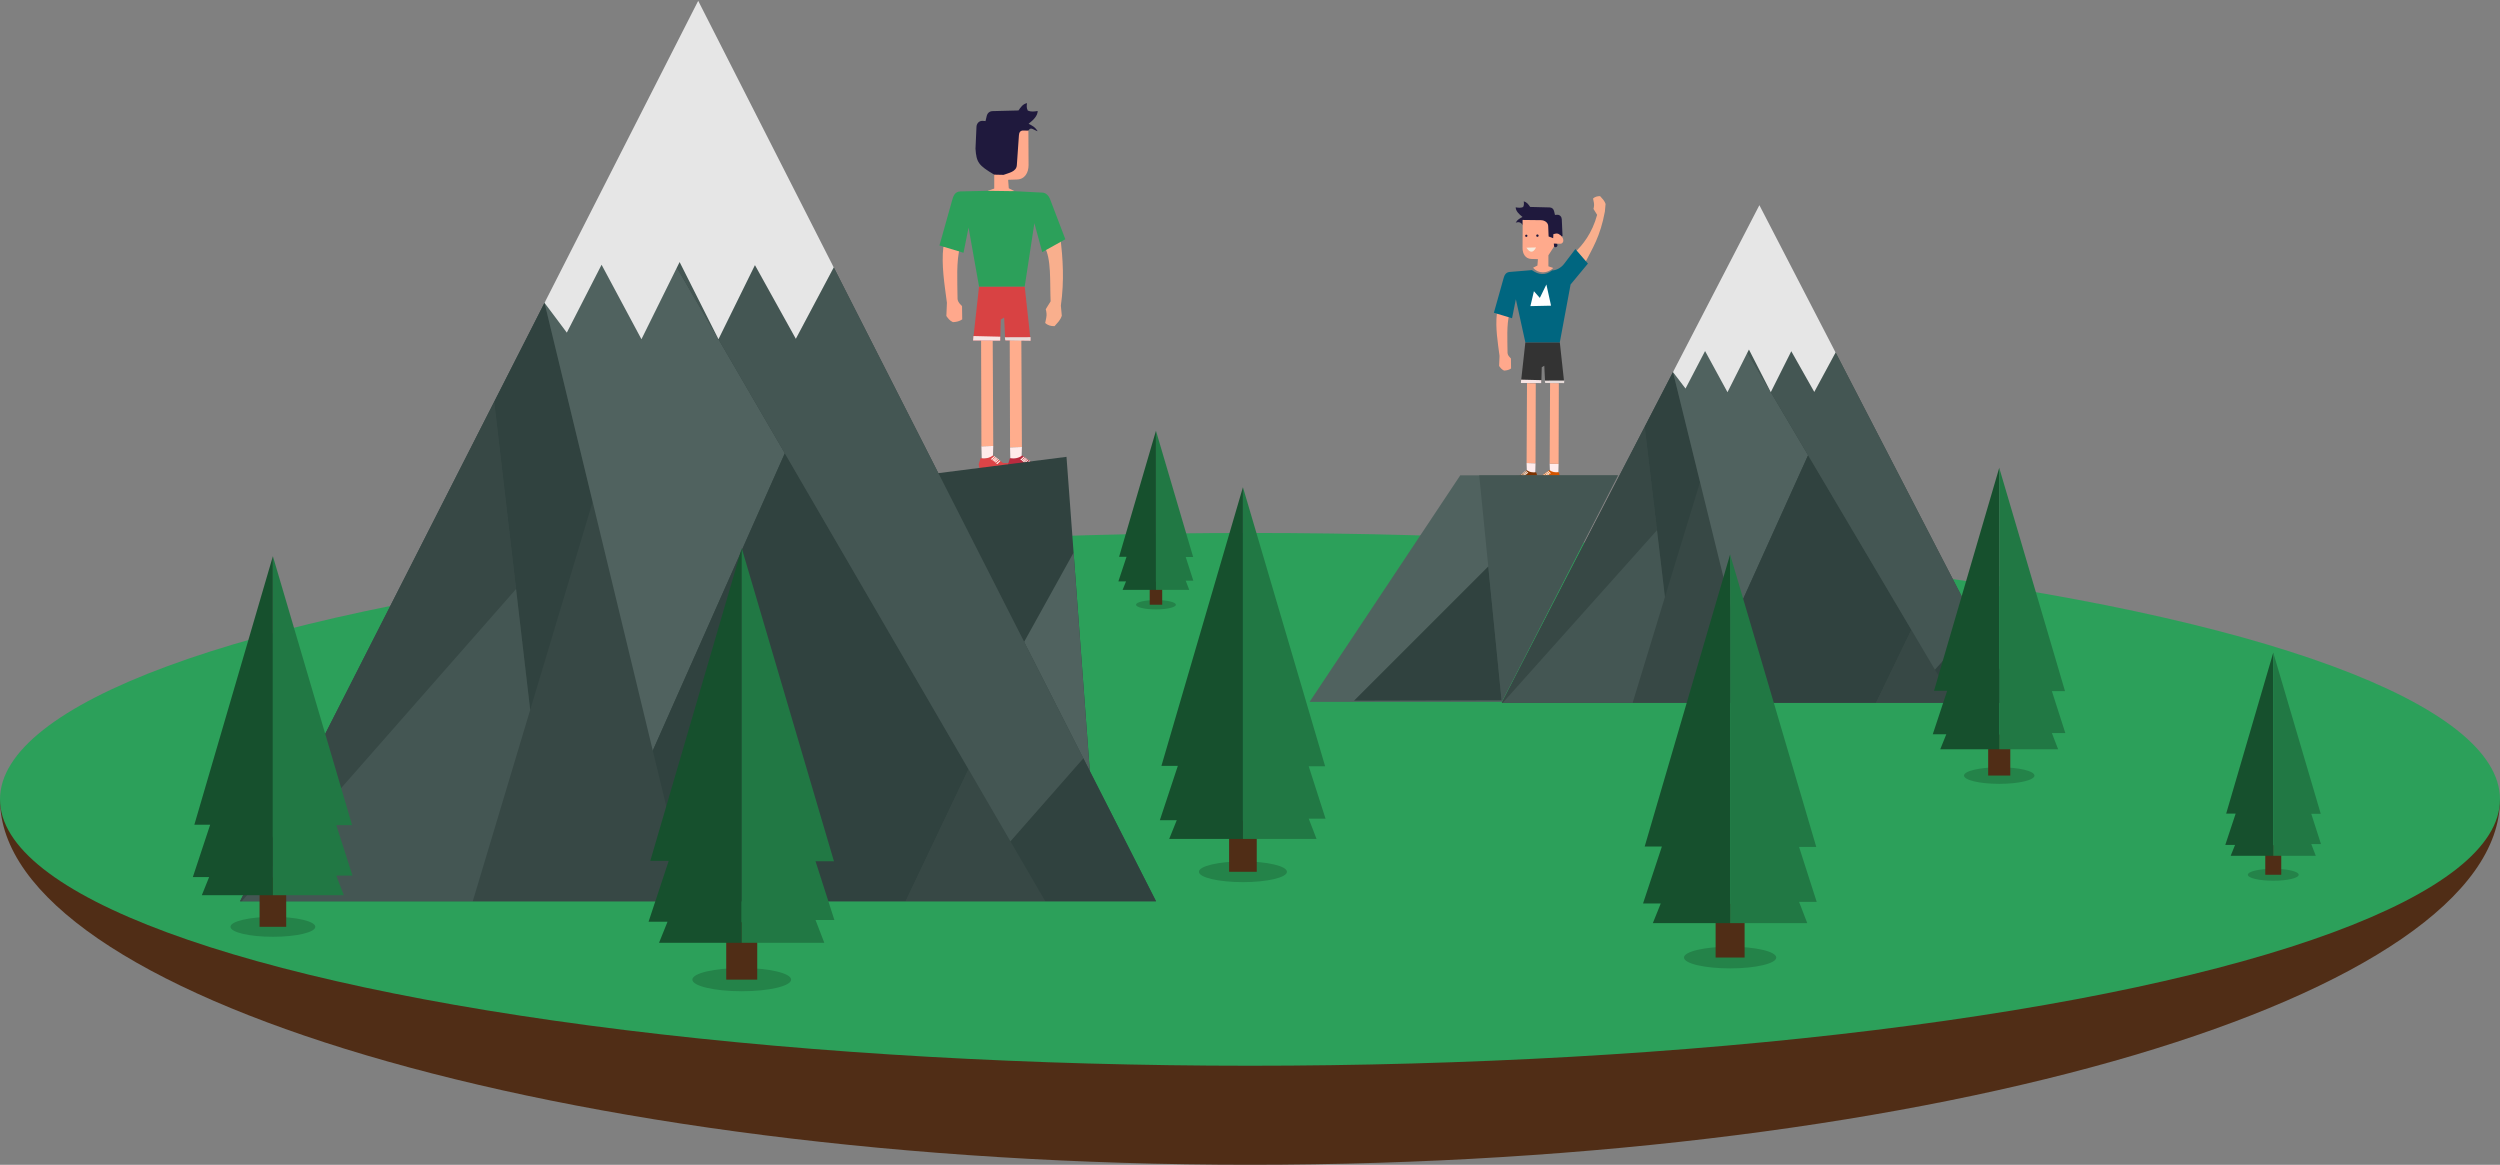 <?xml version="1.0" encoding="UTF-8" standalone="no"?>
<svg
   xmlns:dc="http://purl.org/dc/elements/1.1/"
   xmlns:cc="http://creativecommons.org/ns#"
   xmlns:rdf="http://www.w3.org/1999/02/22-rdf-syntax-ns#"
   xmlns:svg="http://www.w3.org/2000/svg"
   xmlns="http://www.w3.org/2000/svg"
   width="80.228mm"
   height="37.379mm"
   viewBox="0 0 284.272 132.444"
   id="svg11663"
   version="1.1">
  <rect x="0" y="0" width="284.272" height="132.444" fill="#808080" stroke="none"/>
  <defs
     id="defs11665" />
  <g
     id="g6652">
    <path
       id="path8271"
       d="m 174.574,53.763 0.028,-1.084 -1.016,-0.028 0.028,0.896 c 0.296,0.181 0.622,0.226 0.96,0.216 z"
       style="fill:#ffebeb;fill-opacity:1;fill-rule:evenodd;stroke:none;stroke-width:1px;stroke-linecap:butt;stroke-linejoin:miter;stroke-opacity:1" />
    <path
       id="path8273"
       d="m 174.759,54.876 -2.67,0 0,-0.215 2.704,0 z"
       style="fill:#ade8d6;fill-opacity:1;fill-rule:evenodd;stroke:none;stroke-width:1px;stroke-linecap:butt;stroke-linejoin:miter;stroke-opacity:1" />
    <path
       id="path8275"
       d="m 174.742,54.672 0.096,-0.441 -0.164,-0.532 c -0.398,0.06 -0.756,-0.004 -1.058,-0.232 l -0.866,0.639 -0.685,0.028 0.023,0.526 z"
       style="fill:#803300;fill-opacity:1;fill-rule:evenodd;stroke:none;stroke-width:1px;stroke-linecap:butt;stroke-linejoin:miter;stroke-opacity:1" />
    <path
       id="path8277"
       d="m 173.493,53.52 0.298,0.259 -0.099,0.057 -0.271,-0.277 z"
       style="fill:#fff3eb;fill-opacity:1;fill-rule:evenodd;stroke:none;stroke-width:1px;stroke-linecap:butt;stroke-linejoin:miter;stroke-opacity:1" />
    <path
       style="fill:#fff3eb;fill-opacity:1;fill-rule:evenodd;stroke:none;stroke-width:1px;stroke-linecap:butt;stroke-linejoin:miter;stroke-opacity:1"
       d="m 173.373,53.605 0.298,0.259 -0.099,0.057 -0.271,-0.277 z"
       id="path8279" />
    <path
       id="path8281"
       d="m 173.274,53.681 0.298,0.259 -0.099,0.057 -0.271,-0.277 z"
       style="fill:#fff3eb;fill-opacity:1;fill-rule:evenodd;stroke:none;stroke-width:1px;stroke-linecap:butt;stroke-linejoin:miter;stroke-opacity:1" />
    <path
       style="fill:#fff3eb;fill-opacity:1;fill-rule:evenodd;stroke:none;stroke-width:1px;stroke-linecap:butt;stroke-linejoin:miter;stroke-opacity:1"
       d="m 173.161,53.766 0.298,0.259 -0.099,0.057 -0.271,-0.277 z"
       id="path8283" />
    <path
       id="path8285"
       d="m 173.038,53.893 0.298,0.259 -0.099,0.057 -0.271,-0.277 z"
       style="fill:#fff3eb;fill-opacity:1;fill-rule:evenodd;stroke:none;stroke-width:1px;stroke-linecap:butt;stroke-linejoin:miter;stroke-opacity:1" />
    <path
       id="path8287"
       d="m 173.586,52.651 0.048,-9.096 0.996,0.017 -0.027,9.107 z"
       style="fill:#ffad8d;fill-opacity:1;fill-rule:evenodd;stroke:none;stroke-width:1px;stroke-linecap:butt;stroke-linejoin:miter;stroke-opacity:1" />
    <path
       id="path8289"
       d="m 170.206,35.673 c -0.181,1.6 0.098,3.201 0.304,4.801 l -0.048,1.136 c 0.141,0.191 0.264,0.388 0.56,0.528 0.306,-0.011 0.579,-0.08 0.8,-0.24 l -0.016,-1.136 c -0.157,-0.174 -0.348,-0.314 -0.384,-0.608 -0.015,-1.573 -0.12,-3.24 0.208,-4.449 z"
       style="fill:#ffa88c;fill-opacity:1;fill-rule:evenodd;stroke:none;stroke-width:1px;stroke-linecap:butt;stroke-linejoin:miter;stroke-opacity:1" />
    <path
       id="path8291"
       d="m 173.447,38.927 3.917,0 0.507,4.652 -2.176,-0.032 -0.096,-1.96 -0.288,0.168 -0.048,1.816 -2.328,-0.016 z"
       style="fill:#333333;fill-opacity:1;fill-rule:evenodd;stroke:none;stroke-width:1px;stroke-linecap:butt;stroke-linejoin:miter;stroke-opacity:1" />
    <path
       id="path8293"
       d="m 172.934,43.555 0.032,-0.384 2.304,0.056 -0.008,0.344 z"
       style="fill:#f6e4e4;fill-opacity:1;fill-rule:evenodd;stroke:none;stroke-width:1px;stroke-linecap:butt;stroke-linejoin:miter;stroke-opacity:1" />
    <path
       style="fill:#ffebeb;fill-opacity:1;fill-rule:evenodd;stroke:none;stroke-width:1px;stroke-linecap:butt;stroke-linejoin:miter;stroke-opacity:1"
       d="m 177.198,53.835 0.028,-1.084 -1.016,-0.028 0.028,0.896 c 0.296,0.181 0.622,0.226 0.96,0.216 z"
       id="path8295" />
    <path
       style="fill:#ade8d6;fill-opacity:1;fill-rule:evenodd;stroke:none;stroke-width:1px;stroke-linecap:butt;stroke-linejoin:miter;stroke-opacity:1"
       d="m 177.322,54.86 -2.67,0 0,-0.215 2.704,0 z"
       id="path8297" />
    <path
       style="fill:#d45500;fill-opacity:1;fill-rule:evenodd;stroke:none;stroke-width:1px;stroke-linecap:butt;stroke-linejoin:miter;stroke-opacity:1"
       d="m 177.305,54.656 0.096,-0.441 -0.164,-0.532 c -0.398,0.06 -0.756,-0.004 -1.058,-0.232 l -0.866,0.639 -0.685,0.028 0.023,0.526 z"
       id="path8299" />
    <path
       style="fill:#fff3eb;fill-opacity:1;fill-rule:evenodd;stroke:none;stroke-width:1px;stroke-linecap:butt;stroke-linejoin:miter;stroke-opacity:1"
       d="m 176.049,53.549 0.298,0.259 -0.099,0.057 -0.271,-0.277 z"
       id="path8301" />
    <path
       id="path8303"
       d="m 175.929,53.634 0.298,0.259 -0.099,0.057 -0.271,-0.277 z"
       style="fill:#fff3eb;fill-opacity:1;fill-rule:evenodd;stroke:none;stroke-width:1px;stroke-linecap:butt;stroke-linejoin:miter;stroke-opacity:1" />
    <path
       style="fill:#fff3eb;fill-opacity:1;fill-rule:evenodd;stroke:none;stroke-width:1px;stroke-linecap:butt;stroke-linejoin:miter;stroke-opacity:1"
       d="m 175.83,53.71 0.298,0.259 -0.099,0.057 -0.271,-0.277 z"
       id="path8305" />
    <path
       id="path8307"
       d="m 175.717,53.795 0.298,0.259 -0.099,0.057 -0.271,-0.277 z"
       style="fill:#fff3eb;fill-opacity:1;fill-rule:evenodd;stroke:none;stroke-width:1px;stroke-linecap:butt;stroke-linejoin:miter;stroke-opacity:1" />
    <path
       style="fill:#fff3eb;fill-opacity:1;fill-rule:evenodd;stroke:none;stroke-width:1px;stroke-linecap:butt;stroke-linejoin:miter;stroke-opacity:1"
       d="m 175.557,53.88 0.298,0.259 -0.099,0.057 -0.271,-0.277 z"
       id="path8309" />
    <path
       style="fill:#ffad8d;fill-opacity:1;fill-rule:evenodd;stroke:none;stroke-width:1px;stroke-linecap:butt;stroke-linejoin:miter;stroke-opacity:1"
       d="m 176.21,52.723 0.048,-9.168 0.996,0.017 -0.027,9.179 z"
       id="path8311" />
    <path
       id="path8313"
       d="m 175.695,43.547 2.176,0.032 0,-0.312 -2.208,0.008 z"
       style="fill:#e6dbd9;fill-opacity:1;fill-rule:evenodd;stroke:none;stroke-width:1px;stroke-linecap:butt;stroke-linejoin:miter;stroke-opacity:1" />
    <path
       id="path8315"
       d="m 179.041,28.721 c 0.871,-0.788 2.003,-2.188 2.566,-4.292 L 181.192,23.757 c 0.063,-0.243 0.093,-0.478 0.048,-0.704 l -0.096,-0.48 c 0.201,-0.189 0.471,-0.275 0.8,-0.272 0.228,0.271 0.495,0.487 0.624,0.896 l -0.08,0.864 c -0.522,2.838 -1.42,4.194 -2.232,5.784 z"
       style="fill:#f9af8d;fill-opacity:1;fill-rule:evenodd;stroke:none;stroke-width:1px;stroke-linecap:butt;stroke-linejoin:miter;stroke-opacity:1" />
    <path
       id="path8317"
       d="m 177.364,38.927 1.227,-6.582 1.971,-2.375 -1.429,-1.652 -1.295,1.704 c -0.323,0.426 -0.901,0.735 -1.343,0.723 -0.791,0.618 -1.556,0.5 -2.304,-0.032 l -2.539,0.211 c -0.48,0.04 -0.609,0.454 -0.697,0.767 l -1.085,3.871 2.064,0.624 0.433,-2.163 1.08,4.904 z"
       style="fill:#006680;fill-rule:evenodd;stroke:none;stroke-width:1px;stroke-linecap:butt;stroke-linejoin:miter;stroke-opacity:1" />
    <g
       transform="matrix(-0.253,0,0,0.253,247.419,-116.009)"
       id="g8319">
      <path
         style="fill:#1f193d;fill-opacity:1;fill-rule:evenodd;stroke:none;stroke-width:1px;stroke-linecap:butt;stroke-linejoin:miter;stroke-opacity:1"
         d="m 277.998,569.08 c -0.261,-0.624 0.308,-1.082 0.536,-1.562 l -2.857,-3.013 0.335,-7.455 c 0.046,-1.019 0.814,-2.08 2.121,-1.987 l 0.938,0.067 0.402,-1.696 c 0.25,-1.056 1.012,-1.65 1.964,-1.674 l 8.795,-0.223 c 0.741,-1.099 1.481,-2.2 2.879,-2.478 -0.132,0.841 -0.183,1.682 0.268,2.522 1.014,0.452 2.168,0.348 3.348,0.134 -0.044,1.702 -1.457,3.044 -3.08,4.33 1.094,0.566 2.208,1.06 3.058,2.522 -1.266,-0.36 -2.405,-0.253 -3.17,1.228 l 0.042,-2.407 -10.607,1.926 -0.694,6.566 -2.809,3.441 c -0.534,0.654 -1.277,0.212 -1.467,-0.24 z"
         id="path8321" />
      <path
         style="fill:#ffaa8c;fill-opacity:1;fill-rule:evenodd;stroke:none;stroke-width:1px;stroke-linecap:butt;stroke-linejoin:miter;stroke-opacity:1"
         d="m 279.812,578.979 2.21,-0.758 3e-5,-4.956 -2.557,-3.946 0.126,-1.326 -2.841,0.095 c -1.878,0.063 -2.201,-2.84 0.694,-4.419 0.779,-0.36 1.557,-0.117 2.336,0.095 l 0.095,1.831 2.052,-0.789 0.189,-4.735 c 0.059,-1.482 1.554,-2.569 3.251,-2.589 l 8.207,-0.095 0.063,12.627 c 0.013,2.533 -1.24,4.808 -3.914,4.893 l -2.999,0.095 0.221,2.873 1.957,0.979 c -2.345,2.796 -6.396,2.711 -9.091,0.126 z"
         id="path8323" />
    </g>
    <path
       id="path8325"
       d="m 174.02,34.808 0.4,-1.698 0.671,0.766 0.746,-1.529 0.531,2.41 z"
       style="fill:#ffffff;fill-rule:evenodd;stroke:none;stroke-width:1px;stroke-linecap:butt;stroke-linejoin:miter;stroke-opacity:1" />
    <circle
       r="0.128"
       cy="26.81"
       cx="173.554"
       id="circle8327"
       style="fill:#1f193d;fill-opacity:1;stroke:none;stroke-width:1.3;stroke-miterlimit:4;stroke-dasharray:none;stroke-opacity:1" />
    <circle
       r="0.136"
       cy="26.794"
       cx="174.818"
       id="circle8329"
       style="fill:#1f193d;fill-opacity:1;stroke:none;stroke-width:1.3;stroke-miterlimit:4;stroke-dasharray:none;stroke-opacity:1" />
    <path
       id="path8331"
       d="m 173.562,28.162 1.104,-0.024 c -0.38,0.721 -0.745,0.557 -1.104,0.024 z"
       style="fill:#f6eadc;fill-opacity:1;fill-rule:evenodd;stroke:none;stroke-width:1px;stroke-linecap:butt;stroke-linejoin:miter;stroke-opacity:1" />
    <g
       id="g8018"
       transform="matrix(0.336,0,0,0.336,-0.882,-172.757)">
      <path
         style="fill:#ffebeb;fill-opacity:1;fill-rule:evenodd;stroke:none;stroke-width:1px;stroke-linecap:butt;stroke-linejoin:miter;stroke-opacity:1"
         d="m 334.866,669.467 -0.11,-4.277 4.009,-0.11 -0.11,3.536 c -1.167,0.716 -2.454,0.89 -3.788,0.852 z"
         id="path7667" />
      <g
         id="g7862">
        <path
           id="path7665"
           d="m 334.134,673.857 10.536,0 0,-0.848 -10.67,0 z"
           style="fill:#ade8d6;fill-opacity:1;fill-rule:evenodd;stroke:none;stroke-width:1px;stroke-linecap:butt;stroke-linejoin:miter;stroke-opacity:1" />
        <path
           id="path7677"
           d="m 334.201,673.054 -0.379,-1.741 0.647,-2.098 c 1.572,0.237 2.981,-0.016 4.174,-0.915 l 3.415,2.522 2.701,0.112 -0.089,2.076 z"
           style="fill:#dc4447;fill-opacity:1;fill-rule:evenodd;stroke:none;stroke-width:1px;stroke-linecap:butt;stroke-linejoin:miter;stroke-opacity:1" />
        <path
           id="path7679"
           d="m 339.128,668.507 -1.177,1.022 0.392,0.226 1.07,-1.094 z"
           style="fill:#fff3eb;fill-opacity:1;fill-rule:evenodd;stroke:none;stroke-width:1px;stroke-linecap:butt;stroke-linejoin:miter;stroke-opacity:1" />
        <path
           style="fill:#fff3eb;fill-opacity:1;fill-rule:evenodd;stroke:none;stroke-width:1px;stroke-linecap:butt;stroke-linejoin:miter;stroke-opacity:1"
           d="m 339.604,668.844 -1.177,1.022 0.392,0.226 1.07,-1.094 z"
           id="path7681" />
        <path
           id="path7683"
           d="m 339.993,669.142 -1.177,1.022 0.392,0.226 1.07,-1.094 z"
           style="fill:#fff3eb;fill-opacity:1;fill-rule:evenodd;stroke:none;stroke-width:1px;stroke-linecap:butt;stroke-linejoin:miter;stroke-opacity:1" />
        <path
           style="fill:#fff3eb;fill-opacity:1;fill-rule:evenodd;stroke:none;stroke-width:1px;stroke-linecap:butt;stroke-linejoin:miter;stroke-opacity:1"
           d="m 340.44,669.477 -1.177,1.022 0.392,0.226 1.07,-1.094 z"
           id="path7685" />
        <path
           id="path7687"
           d="m 340.927,669.98 -1.177,1.022 0.392,0.226 1.07,-1.094 z"
           style="fill:#fff3eb;fill-opacity:1;fill-rule:evenodd;stroke:none;stroke-width:1px;stroke-linecap:butt;stroke-linejoin:miter;stroke-opacity:1" />
      </g>
      <path
         id="path7669"
         d="m 344.557,669.814 -0.11,-4.277 4.009,-0.11 -0.11,3.536 c -1.167,0.716 -2.454,0.89 -3.788,0.852 z"
         style="fill:#ffebeb;fill-opacity:1;fill-rule:evenodd;stroke:none;stroke-width:1px;stroke-linecap:butt;stroke-linejoin:miter;stroke-opacity:1" />
      <g
         transform="translate(-135.866,124.754)"
         id="g7671">
        <path
           style="fill:#ade8d6;fill-opacity:1;fill-rule:evenodd;stroke:none;stroke-width:1px;stroke-linecap:butt;stroke-linejoin:miter;stroke-opacity:1"
           d="m 479.933,549.103 10.536,0 0,-0.848 -10.67,0 z"
           id="path7673" />
        <path
           style="fill:#ba2b3f;fill-opacity:1;fill-rule:evenodd;stroke:none;stroke-width:1px;stroke-linecap:butt;stroke-linejoin:miter;stroke-opacity:1"
           d="m 480,548.3 -0.379,-1.741 0.647,-2.098 c 1.572,0.237 2.981,-0.016 4.174,-0.915 l 3.415,2.522 2.701,0.112 -0.089,2.076 z"
           id="path7675" />
      </g>
      <path
         style="fill:#ffad8d;fill-opacity:1;fill-rule:evenodd;stroke:none;stroke-width:1px;stroke-linecap:butt;stroke-linejoin:miter;stroke-opacity:1"
         d="m 338.764,665.079 -0.188,-35.887 -3.929,0.067 0.107,35.931 z"
         id="path7689" />
      <path
         style="fill:#ffa88c;fill-opacity:1;fill-rule:evenodd;stroke:none;stroke-width:1px;stroke-linecap:butt;stroke-linejoin:miter;stroke-opacity:1"
         d="m 321.88,597.674 c -0.715,6.313 0.387,12.627 1.2,18.94 l -0.189,4.483 c 0.556,0.754 1.043,1.532 2.21,2.083 1.208,-0.043 2.285,-0.315 3.157,-0.947 l -0.063,-4.483 c -0.62,-0.685 -1.372,-1.237 -1.515,-2.399 -0.061,-6.205 -0.473,-12.781 0.821,-17.551 z"
         id="path7691" />
      <path
         style="fill:#d84243;fill-opacity:1;fill-rule:evenodd;stroke:none;stroke-width:1px;stroke-linecap:butt;stroke-linejoin:miter;stroke-opacity:1"
         d="m 333.952,611.134 15.454,0 2.001,18.353 -8.586,-0.126 -0.379,-7.734 -1.136,0.663 -0.189,7.166 -9.186,-0.063 z"
         id="path7693" />
      <path
         style="fill:#f6e4e4;fill-opacity:1;fill-rule:evenodd;stroke:none;stroke-width:1px;stroke-linecap:butt;stroke-linejoin:miter;stroke-opacity:1"
         d="m 331.93,629.392 0.126,-1.515 9.091,0.221 -0.032,1.357 z"
         id="path7695" />
      <path
         id="path7697"
         d="m 349.089,668.684 -1.177,1.022 0.392,0.226 1.07,-1.094 z"
         style="fill:#fff3eb;fill-opacity:1;fill-rule:evenodd;stroke:none;stroke-width:1px;stroke-linecap:butt;stroke-linejoin:miter;stroke-opacity:1" />
      <path
         style="fill:#fff3eb;fill-opacity:1;fill-rule:evenodd;stroke:none;stroke-width:1px;stroke-linecap:butt;stroke-linejoin:miter;stroke-opacity:1"
         d="m 349.565,669.021 -1.177,1.022 0.392,0.226 1.07,-1.094 z"
         id="path7699" />
      <path
         id="path7701"
         d="m 349.954,669.319 -1.177,1.022 0.392,0.226 1.07,-1.094 z"
         style="fill:#fff3eb;fill-opacity:1;fill-rule:evenodd;stroke:none;stroke-width:1px;stroke-linecap:butt;stroke-linejoin:miter;stroke-opacity:1" />
      <path
         style="fill:#fff3eb;fill-opacity:1;fill-rule:evenodd;stroke:none;stroke-width:1px;stroke-linecap:butt;stroke-linejoin:miter;stroke-opacity:1"
         d="m 350.401,669.654 -1.177,1.022 0.392,0.226 1.07,-1.094 z"
         id="path7703" />
      <path
         id="path7705"
         d="m 351.033,669.991 -1.177,1.022 0.392,0.226 1.07,-1.094 z"
         style="fill:#fff3eb;fill-opacity:1;fill-rule:evenodd;stroke:none;stroke-width:1px;stroke-linecap:butt;stroke-linejoin:miter;stroke-opacity:1" />
      <path
         id="path7707"
         d="m 348.455,665.426 -0.188,-36.171 -3.929,0.067 0.107,36.215 z"
         style="fill:#ffad8d;fill-opacity:1;fill-rule:evenodd;stroke:none;stroke-width:1px;stroke-linecap:butt;stroke-linejoin:miter;stroke-opacity:1" />
      <path
         style="fill:#e6dbd9;fill-opacity:1;fill-rule:evenodd;stroke:none;stroke-width:1px;stroke-linecap:butt;stroke-linejoin:miter;stroke-opacity:1"
         d="m 342.821,629.361 8.586,0.126 0,-1.231 -8.713,0.032 z"
         id="path7709" />
      <path
         style="fill:#f9af8d;fill-opacity:1;fill-rule:evenodd;stroke:none;stroke-width:1px;stroke-linecap:butt;stroke-linejoin:miter;stroke-opacity:1"
         d="m 356.025,597.519 c 2.47,4.078 1.859,11.896 2.147,18.625 l -1.641,2.652 c 0.249,0.957 0.368,1.887 0.189,2.778 l -0.379,1.894 c 0.794,0.745 1.858,1.086 3.157,1.073 0.9,-1.067 1.953,-1.921 2.462,-3.536 l -0.316,-3.409 c 1.206,-8.658 0.66,-15.857 -0.126,-22.855 z"
         id="path7711" />
      <path
         style="fill:#ffaa8c;fill-opacity:1;fill-rule:evenodd;stroke:none;stroke-width:1px;stroke-linecap:butt;stroke-linejoin:miter;stroke-opacity:1"
         d="m 336.886,578.727 2.21,-0.758 0,-4.704 -2.557,-3.946 0.126,-1.326 c -1.057,-0.476 -0.174,-11.25 0.284,-2.399 l 2.052,-0.789 0.189,-4.735 c 0.059,-1.482 1.554,-2.569 3.251,-2.589 l 8.207,-0.095 0.063,12.627 c 0.013,2.533 -1.24,4.808 -3.914,4.893 l -2.999,0.095 0.221,2.873 1.957,0.979 c -2.97,0.485 -5.441,2.107 -9.091,-0.126 z"
         id="path7717" />
      <path
         style="fill:#2ca05a;fill-rule:evenodd;stroke:none;stroke-width:1px;stroke-linecap:butt;stroke-linejoin:miter;stroke-opacity:1"
         d="m 349.406,611.134 3.273,-21.443 2.652,9.786 7.829,-4.356 -5.143,-13.494 c -0.537,-1.41 -1.513,-2.233 -2.623,-2.29 l -9.416,-0.483 -9.091,-0.126 -9.302,0.207 c -1.899,0.042 -2.402,1.79 -2.748,3.026 l -4.282,15.273 8.144,2.462 1.706,-8.533 3.548,19.973 z"
         id="path7713" />
      <path
         style="fill:#1f193d;fill-opacity:1;fill-rule:evenodd;stroke:none;stroke-width:1px;stroke-linecap:butt;stroke-linejoin:miter;stroke-opacity:1"
         d="m 332.751,564.504 0.335,-7.455 c 0.046,-1.019 0.814,-2.08 2.121,-1.987 l 0.938,0.067 0.402,-1.696 c 0.25,-1.056 1.012,-1.65 1.964,-1.674 l 8.795,-0.223 c 0.741,-1.099 1.481,-2.2 2.879,-2.478 -0.132,0.841 -0.183,1.682 0.268,2.522 1.014,0.452 2.168,0.348 3.348,0.134 -0.044,1.702 -1.457,3.044 -3.08,4.33 1.094,0.566 2.208,1.06 3.058,2.522 -1.266,-0.36 -2.361,-1.682 -3.125,-0.201 l -1.7,-0.041 c -1.103,-0.027 -1.44,0.693 -1.507,1.661 l -0.706,10.086 c -0.155,2.22 -2.72,2.584 -4.489,3.262 l -3.154,-0.069 c -5.332,-3.154 -6.026,-4.147 -6.345,-8.761 z"
         id="path7715" />
    </g>
    <g
       transform="translate(-53.088,-32.609)"
       id="g7427">
      <path
         id="path7429"
         d="m 337.36,123.502 -284.272,0 c -0.002,22.19 63.636,41.551 142.137,41.551 78.5,-7e-5 142.137,-19.361 142.136,-41.551 z"
         style="opacity:1;fill:#502d16;fill-opacity:1;stroke:none" />
      <ellipse
         ry="30.291"
         rx="142.136"
         cy="123.502"
         cx="195.224"
         id="ellipse7431"
         style="opacity:1;fill:#2ca05a;fill-opacity:1;stroke:none" />
    </g>
    <path
       style="fill:#50625f;fill-opacity:1;fill-rule:evenodd;stroke:none;stroke-width:1px;stroke-linecap:butt;stroke-linejoin:miter;stroke-opacity:1"
       d="m 183.976,54.047 -17.93,0 -17.131,25.759 21.845,0 z"
       id="path7557" />
    <g
       id="g7435"
       transform="matrix(0.244,0,0,0.273,87.11,-71.27)">
      <path
         id="path7437"
         d="m 342.857,553.791 240,0 -84.439,-145.904 -35.516,-38.154 -40.262,46.303 z"
         style="opacity:1;fill:#374845;fill-rule:evenodd;stroke:none;stroke-width:1px;stroke-linecap:butt;stroke-linejoin:miter;stroke-opacity:1" />
      <path
         id="path7439"
         d="m 403.832,553.791 56.719,0 -25.305,-91.945 -31.414,91.945 z"
         style="fill:#374845;fill-opacity:1;fill-rule:evenodd;stroke:none;stroke-width:1px;stroke-linecap:butt;stroke-linejoin:miter;stroke-opacity:1" />
      <path
         id="path7441"
         d="m 422.641,416.035 -13.191,22.777 9.432,70.93 16.365,-47.896 -12.605,-45.811 z"
         style="fill:#30423f;fill-opacity:1;fill-rule:evenodd;stroke:none;stroke-width:1px;stroke-linecap:butt;stroke-linejoin:miter;stroke-opacity:1" />
      <path
         id="path7443"
         d="m 409.451,438.809 -66.594,114.982 0.445,0 71.879,-71.881 -5.73,-43.102 z"
         style="fill:#374845;fill-opacity:1;fill-rule:evenodd;stroke:none;stroke-width:1px;stroke-linecap:butt;stroke-linejoin:miter;stroke-opacity:1" />
      <path
         id="path7445"
         d="m 343.301,553.791 60.531,0 15.049,-44.049 -3.699,-27.832 -71.881,71.881 z"
         style="fill:#445653;fill-opacity:1;fill-rule:evenodd;stroke:none;stroke-width:1px;stroke-linecap:butt;stroke-linejoin:miter;stroke-opacity:1" />
      <path
         id="path7447"
         d="m 447.636,393.323 -24.997,22.714 28.365,103.066 34.59,-68.432 z"
         style="fill:#50625f;fill-opacity:1;fill-rule:evenodd;stroke:none;stroke-width:1px;stroke-linecap:butt;stroke-linejoin:miter;stroke-opacity:1" />
      <path
         id="path7449"
         d="m 460.551,553.791 56.68,0 16.482,-30.414 -48.119,-72.705 -34.59,68.432 9.547,34.688 z"
         style="fill:#30423f;fill-opacity:1;fill-rule:evenodd;stroke:none;stroke-width:1px;stroke-linecap:butt;stroke-linejoin:miter;stroke-opacity:1" />
      <path
         id="path7451"
         d="m 517.23,553.791 36.613,0 -20.131,-30.414 -16.482,30.414 z"
         style="fill:#374845;fill-opacity:1;fill-rule:evenodd;stroke:none;stroke-width:1px;stroke-linecap:butt;stroke-linejoin:miter;stroke-opacity:1" />
      <path
         id="path7453"
         d="m 553.844,553.791 29.014,0 -19.051,-32.918 -19.105,19.105 9.143,13.812 z"
         style="fill:#30423f;fill-opacity:1;fill-rule:evenodd;stroke:none;stroke-width:1px;stroke-linecap:butt;stroke-linejoin:miter;stroke-opacity:1" />
      <path
         id="path7455"
         d="m 477.768,407.361 -23.622,-4.202 90.556,136.82 19.105,-19.105 -65.389,-112.986 -9.936,16.439 z"
         style="fill:#445653;fill-opacity:1;fill-rule:evenodd;stroke:none;stroke-width:1px;stroke-linecap:butt;stroke-linejoin:miter;stroke-opacity:1" />
      <path
         id="path7457"
         d="m 498.418,407.887 -35.516,-61.369 -40.264,69.521 5.844,6.859 9.107,-15.625 10.445,17.143 10,-17.768 10.18,17.768 9.553,-17.055 10.715,16.965 9.936,-16.439 z"
         style="fill:#e6e6e6;fill-opacity:1;fill-rule:evenodd;stroke:none;stroke-width:1px;stroke-linecap:butt;stroke-linejoin:miter;stroke-opacity:1" />
    </g>
    <path
       style="fill:#30423f;fill-opacity:1;fill-rule:evenodd;stroke:none;stroke-width:1px;stroke-linecap:butt;stroke-linejoin:miter;stroke-opacity:1"
       d="m 104.947,54.023 16.323,-2.078 2.964,39.966 z"
       id="path7555" />
    <path
       style="fill:#50625f;fill-opacity:1;fill-rule:evenodd;stroke:none;stroke-width:1px;stroke-linecap:butt;stroke-linejoin:miter;stroke-opacity:1"
       d="M 124.234,91.912 115.486,74.728 122.077,62.837 Z"
       id="path7581" />
    <g
       transform="matrix(0.434,0,0,0.494,-121.508,-171.088)"
       id="g7461">
      <path
         style="opacity:1;fill:#374845;fill-rule:evenodd;stroke:none;stroke-width:1px;stroke-linecap:butt;stroke-linejoin:miter;stroke-opacity:1"
         d="m 342.857,553.791 240,0 -84.439,-145.904 -35.516,-38.154 -40.262,46.303 z"
         id="path7463" />
      <path
         style="fill:#374845;fill-opacity:1;fill-rule:evenodd;stroke:none;stroke-width:1px;stroke-linecap:butt;stroke-linejoin:miter;stroke-opacity:1"
         d="m 403.832,553.791 56.719,0 -25.305,-91.945 -31.414,91.945 z"
         id="path7465" />
      <path
         style="fill:#30423f;fill-opacity:1;fill-rule:evenodd;stroke:none;stroke-width:1px;stroke-linecap:butt;stroke-linejoin:miter;stroke-opacity:1"
         d="m 422.641,416.035 -13.191,22.777 9.432,70.93 16.365,-47.896 -12.605,-45.811 z"
         id="path7467" />
      <path
         style="fill:#374845;fill-opacity:1;fill-rule:evenodd;stroke:none;stroke-width:1px;stroke-linecap:butt;stroke-linejoin:miter;stroke-opacity:1"
         d="m 409.451,438.809 -66.594,114.982 0.445,0 71.879,-71.881 -5.73,-43.102 z"
         id="path7469" />
      <path
         style="fill:#445653;fill-opacity:1;fill-rule:evenodd;stroke:none;stroke-width:1px;stroke-linecap:butt;stroke-linejoin:miter;stroke-opacity:1"
         d="m 343.301,553.791 60.531,0 15.049,-44.049 -3.699,-27.832 -71.881,71.881 z"
         id="path7471" />
      <path
         style="fill:#50625f;fill-opacity:1;fill-rule:evenodd;stroke:none;stroke-width:1px;stroke-linecap:butt;stroke-linejoin:miter;stroke-opacity:1"
         d="m 447.636,393.323 -24.997,22.714 28.365,103.066 34.59,-68.432 z"
         id="path7473" />
      <path
         style="fill:#30423f;fill-opacity:1;fill-rule:evenodd;stroke:none;stroke-width:1px;stroke-linecap:butt;stroke-linejoin:miter;stroke-opacity:1"
         d="m 460.551,553.791 56.68,0 16.482,-30.414 -48.119,-72.705 -34.59,68.432 9.547,34.688 z"
         id="path7475" />
      <path
         style="fill:#374845;fill-opacity:1;fill-rule:evenodd;stroke:none;stroke-width:1px;stroke-linecap:butt;stroke-linejoin:miter;stroke-opacity:1"
         d="m 517.23,553.791 36.613,0 -20.131,-30.414 -16.482,30.414 z"
         id="path7477" />
      <path
         style="fill:#30423f;fill-opacity:1;fill-rule:evenodd;stroke:none;stroke-width:1px;stroke-linecap:butt;stroke-linejoin:miter;stroke-opacity:1"
         d="m 553.844,553.791 29.014,0 -19.051,-32.918 -19.105,19.105 9.143,13.812 z"
         id="path7479" />
      <path
         style="fill:#445653;fill-opacity:1;fill-rule:evenodd;stroke:none;stroke-width:1px;stroke-linecap:butt;stroke-linejoin:miter;stroke-opacity:1"
         d="m 477.768,407.361 -23.622,-4.202 90.556,136.82 19.105,-19.105 -65.389,-112.986 -9.936,16.439 z"
         id="path7481" />
      <path
         style="fill:#e6e6e6;fill-opacity:1;fill-rule:evenodd;stroke:none;stroke-width:1px;stroke-linecap:butt;stroke-linejoin:miter;stroke-opacity:1"
         d="m 498.418,407.887 -35.516,-61.369 -40.264,69.521 5.844,6.859 9.107,-15.625 10.445,17.143 10,-17.768 10.18,17.768 9.553,-17.055 10.715,16.965 9.936,-16.439 z"
         id="path7483" />
    </g>
    <g
       transform="matrix(0.881,0,0,0.881,-28.493,-24.451)"
       id="use7499">
      <ellipse
         style="fill:#000000;fill-opacity:0.187;stroke:none"
         id="ellipse11378"
         cx="290.379"
         cy="127.854"
         rx="4.546"
         ry="1.069" />
      <path
         style="fill:#502d16;fill-rule:evenodd;stroke:none;stroke-width:1px;stroke-linecap:butt;stroke-linejoin:miter;stroke-opacity:1"
         d="m 288.951,127.854 2.855,0 0,-5.286 -2.855,0 0,5.286 z"
         id="path11380" />
      <path
         style="fill:#16502d;fill-rule:evenodd;stroke:none;stroke-width:1px;stroke-linecap:butt;stroke-linejoin:miter;stroke-opacity:1"
         d="m 290.379,88.135 -8.419,28.782 1.695,0 -1.856,5.609 1.745,0 -0.78,1.937 7.615,0 0,-36.328 z"
         id="path11382" />
      <path
         style="fill:#217844;fill-rule:evenodd;stroke:none;stroke-width:1px;stroke-linecap:butt;stroke-linejoin:miter;stroke-opacity:1"
         d="m 290.379,88.135 0,36.328 7.602,0 -0.807,-2.098 1.735,0 -1.735,-5.407 1.695,0 -8.49,-28.823 z"
         id="path11384" />
    </g>
    <g
       transform="matrix(1.101,0,0,1.101,-178.375,-41.638)"
       id="use7501">
      <ellipse
         style="fill:#000000;fill-opacity:0.187;stroke:none"
         id="ellipse11358"
         cx="290.379"
         cy="127.854"
         rx="4.546"
         ry="1.069" />
      <path
         style="fill:#502d16;fill-rule:evenodd;stroke:none;stroke-width:1px;stroke-linecap:butt;stroke-linejoin:miter;stroke-opacity:1"
         d="m 288.951,127.854 2.855,0 0,-5.286 -2.855,0 0,5.286 z"
         id="path11360" />
      <path
         style="fill:#16502d;fill-rule:evenodd;stroke:none;stroke-width:1px;stroke-linecap:butt;stroke-linejoin:miter;stroke-opacity:1"
         d="m 290.379,88.135 -8.419,28.782 1.695,0 -1.856,5.609 1.745,0 -0.78,1.937 7.615,0 0,-36.328 z"
         id="path11362" />
      <path
         style="fill:#217844;fill-rule:evenodd;stroke:none;stroke-width:1px;stroke-linecap:butt;stroke-linejoin:miter;stroke-opacity:1"
         d="m 290.379,88.135 0,36.328 7.602,0 -0.807,-2.098 1.735,0 -1.735,-5.407 1.695,0 -8.49,-28.823 z"
         id="path11364" />
    </g>
    <g
       transform="matrix(1.235,0,0,1.235,-274.276,-46.508)"
       id="use7503">
      <ellipse
         style="fill:#000000;fill-opacity:0.187;stroke:none"
         id="ellipse11338"
         cx="290.379"
         cy="127.854"
         rx="4.546"
         ry="1.069" />
      <path
         style="fill:#502d16;fill-rule:evenodd;stroke:none;stroke-width:1px;stroke-linecap:butt;stroke-linejoin:miter;stroke-opacity:1"
         d="m 288.951,127.854 2.855,0 0,-5.286 -2.855,0 0,5.286 z"
         id="path11340" />
      <path
         style="fill:#16502d;fill-rule:evenodd;stroke:none;stroke-width:1px;stroke-linecap:butt;stroke-linejoin:miter;stroke-opacity:1"
         d="m 290.379,88.135 -8.419,28.782 1.695,0 -1.856,5.609 1.745,0 -0.78,1.937 7.615,0 0,-36.328 z"
         id="path11342" />
      <path
         style="fill:#217844;fill-rule:evenodd;stroke:none;stroke-width:1px;stroke-linecap:butt;stroke-linejoin:miter;stroke-opacity:1"
         d="m 290.379,88.135 0,36.328 7.602,0 -0.807,-2.098 1.735,0 -1.735,-5.407 1.695,0 -8.49,-28.823 z"
         id="path11344" />
    </g>
    <g
       transform="matrix(1.154,0,0,1.154,-138.368,-38.663)"
       id="use7507">
      <ellipse
         style="fill:#000000;fill-opacity:0.187;stroke:none"
         id="ellipse11368"
         cx="290.379"
         cy="127.854"
         rx="4.546"
         ry="1.069" />
      <path
         style="fill:#502d16;fill-rule:evenodd;stroke:none;stroke-width:1px;stroke-linecap:butt;stroke-linejoin:miter;stroke-opacity:1"
         d="m 288.951,127.854 2.855,0 0,-5.286 -2.855,0 0,5.286 z"
         id="path11370" />
      <path
         style="fill:#16502d;fill-rule:evenodd;stroke:none;stroke-width:1px;stroke-linecap:butt;stroke-linejoin:miter;stroke-opacity:1"
         d="m 290.379,88.135 -8.419,28.782 1.695,0 -1.856,5.609 1.745,0 -0.78,1.937 7.615,0 0,-36.328 z"
         id="path11372" />
      <path
         style="fill:#217844;fill-rule:evenodd;stroke:none;stroke-width:1px;stroke-linecap:butt;stroke-linejoin:miter;stroke-opacity:1"
         d="m 290.379,88.135 0,36.328 7.602,0 -0.807,-2.098 1.735,0 -1.735,-5.407 1.695,0 -8.49,-28.823 z"
         id="path11374" />
    </g>
    <g
       transform="matrix(0.636,0,0,0.636,73.81,18.152)"
       id="use7509">
      <ellipse
         style="fill:#000000;fill-opacity:0.187;stroke:none"
         id="ellipse11388"
         cx="290.379"
         cy="127.854"
         rx="4.546"
         ry="1.069" />
      <path
         style="fill:#502d16;fill-rule:evenodd;stroke:none;stroke-width:1px;stroke-linecap:butt;stroke-linejoin:miter;stroke-opacity:1"
         d="m 288.951,127.854 2.855,0 0,-5.286 -2.855,0 0,5.286 z"
         id="path11390" />
      <path
         style="fill:#16502d;fill-rule:evenodd;stroke:none;stroke-width:1px;stroke-linecap:butt;stroke-linejoin:miter;stroke-opacity:1"
         d="m 290.379,88.135 -8.419,28.782 1.695,0 -1.856,5.609 1.745,0 -0.78,1.937 7.615,0 0,-36.328 z"
         id="path11392" />
      <path
         style="fill:#217844;fill-rule:evenodd;stroke:none;stroke-width:1px;stroke-linecap:butt;stroke-linejoin:miter;stroke-opacity:1"
         d="m 290.379,88.135 0,36.328 7.602,0 -0.807,-2.098 1.735,0 -1.735,-5.407 1.695,0 -8.49,-28.823 z"
         id="path11394" />
    </g>
    <g
       transform="matrix(1.061,0,0,1.061,-277.062,-30.267)"
       id="use7511">
      <ellipse
         style="fill:#000000;fill-opacity:0.187;stroke:none"
         id="ellipse11328"
         cx="290.379"
         cy="127.854"
         rx="4.546"
         ry="1.069" />
      <path
         style="fill:#502d16;fill-rule:evenodd;stroke:none;stroke-width:1px;stroke-linecap:butt;stroke-linejoin:miter;stroke-opacity:1"
         d="m 288.951,127.854 2.855,0 0,-5.286 -2.855,0 0,5.286 z"
         id="path11330" />
      <path
         style="fill:#16502d;fill-rule:evenodd;stroke:none;stroke-width:1px;stroke-linecap:butt;stroke-linejoin:miter;stroke-opacity:1"
         d="m 290.379,88.135 -8.419,28.782 1.695,0 -1.856,5.609 1.745,0 -0.78,1.937 7.615,0 0,-36.328 z"
         id="path11332" />
      <path
         style="fill:#217844;fill-rule:evenodd;stroke:none;stroke-width:1px;stroke-linecap:butt;stroke-linejoin:miter;stroke-opacity:1"
         d="m 290.379,88.135 0,36.328 7.602,0 -0.807,-2.098 1.735,0 -1.735,-5.407 1.695,0 -8.49,-28.823 z"
         id="path11334" />
    </g>
    <path
       style="fill:#445653;fill-opacity:1;fill-rule:evenodd;stroke:none;stroke-width:1px;stroke-linecap:butt;stroke-linejoin:miter;stroke-opacity:1"
       d="m 168.198,54.047 15.778,0 -13.216,25.759 z"
       id="path7567" />
    <path
       style="fill:#30423f;fill-opacity:1;fill-rule:evenodd;stroke:none;stroke-width:1px;stroke-linecap:butt;stroke-linejoin:miter;stroke-opacity:1"
       d="m 153.966,79.674 16.776,-0.044 -1.514,-15.219 z"
       id="path7571" />
    <g
       transform="matrix(0.498,0,0,0.498,-13.166,5.091)"
       id="use7583">
      <ellipse
         style="fill:#000000;fill-opacity:0.187;stroke:none"
         id="ellipse11348"
         cx="290.379"
         cy="127.854"
         rx="4.546"
         ry="1.069" />
      <path
         style="fill:#502d16;fill-rule:evenodd;stroke:none;stroke-width:1px;stroke-linecap:butt;stroke-linejoin:miter;stroke-opacity:1"
         d="m 288.951,127.854 2.855,0 0,-5.286 -2.855,0 0,5.286 z"
         id="path11350" />
      <path
         style="fill:#16502d;fill-rule:evenodd;stroke:none;stroke-width:1px;stroke-linecap:butt;stroke-linejoin:miter;stroke-opacity:1"
         d="m 290.379,88.135 -8.419,28.782 1.695,0 -1.856,5.609 1.745,0 -0.78,1.937 7.615,0 0,-36.328 z"
         id="path11352" />
      <path
         style="fill:#217844;fill-rule:evenodd;stroke:none;stroke-width:1px;stroke-linecap:butt;stroke-linejoin:miter;stroke-opacity:1"
         d="m 290.379,88.135 0,36.328 7.602,0 -0.807,-2.098 1.735,0 -1.735,-5.407 1.695,0 -8.49,-28.823 z"
         id="path11354" />
    </g>
  </g>
</svg>
